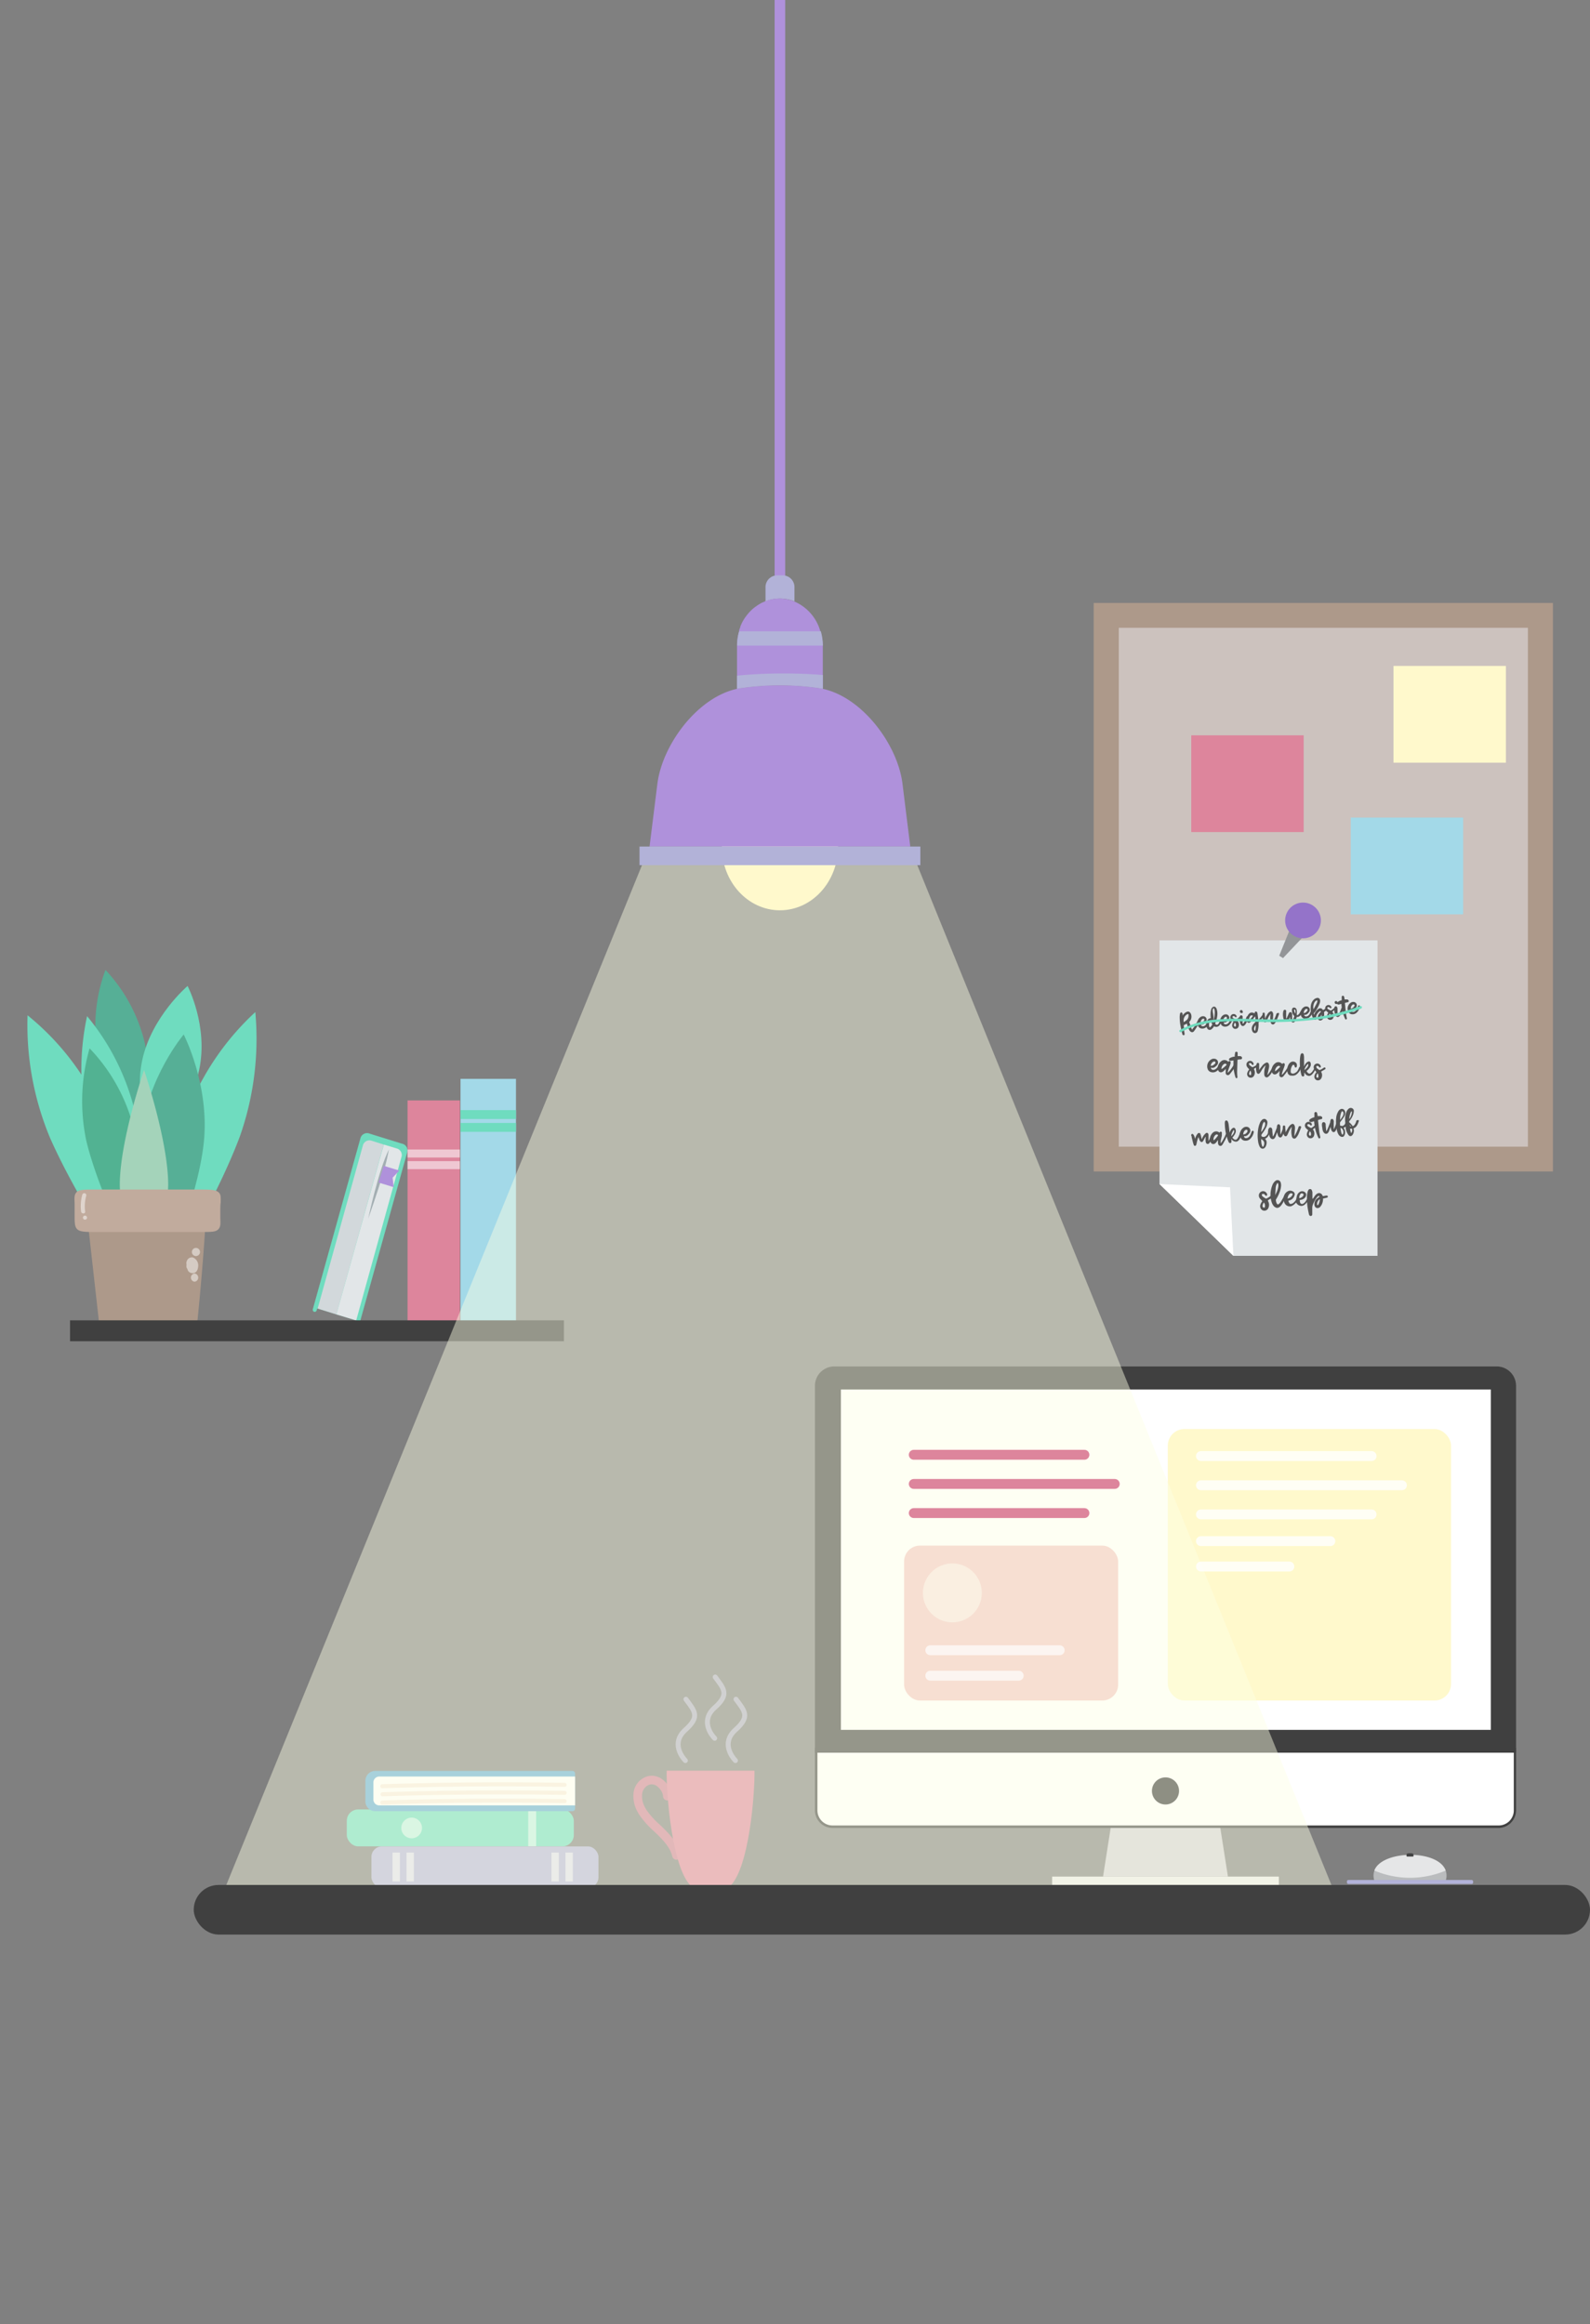   




<svg
  xmlns="http://www.w3.org/2000/svg" class="Illustration Hero__svg" preserveAspectRatio="xMinYMin meet" viewBox="0 0 321.4 469.64">
  <rect x="0" y="0" width="321.4" height="469.64" fill="#808080" stroke="none"/>
  <g style="isolation:isolate">
    <g class="_1" data-name="1">
      <g class="plant">
        <path class="leaf" d="M19.74 212.92a32.48 32.48 0 008 15A32.55 32.55 0 0029.32 211a32.55 32.55 0 00-8-15 32.58 32.58 0 00-1.58 16.92z" fill="#56af96"/>
        <path class="leaf-2" data-name="leaf" d="M40.26 216.19c-1.88 8.81-9.17 15-9.17 15s-4.23-8.13-2.34-16.95 9.17-15 9.17-15 4.23 8.13 2.34 16.95z" fill="#6fdcbf"/>
        <path class="leaf-3" data-name="leaf" d="M10.14 230c5.38 12.16 14.92 26.25 14.92 26.25s.81-19.62-4.57-31.78a52.9 52.9 0 00-14.92-19.3A59.21 59.21 0 0010.14 230z" fill="#6fdcbf"/>
        <path class="leaf-4" data-name="leaf" d="M48.51 229.58c-4.66 12.51-13.76 27.27-13.76 27.27s-1.55-19.54 3.1-32.06a53.74 53.74 0 0113.76-20.27 59.54 59.54 0 01-3.1 25.06z" fill="#6fdcbf"/>
        <path class="leaf-5" data-name="leaf" d="M17.6 227c2.66 11.2 9.58 25.92 9.58 25.92s2.62-17.45 0-28.65a47.6 47.6 0 00-9.58-18.93 51.18 51.18 0 000 21.66z" fill="#6fdcbf"/>
        <path class="leaf-6" data-name="leaf" d="M17.44 230.5c2.26 9.54 8.87 22.92 8.87 22.92s2.93-16.1.67-25.65a35.83 35.83 0 00-8.87-15.92 38.68 38.68 0 00-.67 18.65z" fill="#52b292"/>
        <path class="leaf-7" data-name="leaf" d="M28.58 229.31c-1.24 11.64 4.06 29.88 4.06 29.88s7.31-16.62 8.55-28.26-4.06-21.88-4.06-21.88-7.3 8.62-8.55 20.26z" fill="#56af96"/>
        <path class="leaf-8" data-name="leaf" d="M24.21 239.5a32.51 32.51 0 004.89 16.28A32.56 32.56 0 0034 239.5c0-9-4.88-23.28-4.88-23.28s-4.91 14.29-4.91 23.28z" fill="#a4d3ba"/>
        <path d="M40.33 245.27c-.09-.82-23.24-4.2-23.15-3.37L20 267.07a.66.66 0 00.22.43.59.59 0 00.5.25H39c.45 0 .65-.09.77-.41a4.24 4.24 0 00.18-.81q1.07-10.62 1.72-21.26c0-.83-1.29-.83-1.34 0z" fill="#ad998a"/>
        <path d="M44.25 241c-.5-.54-1.54-.63-3.54-.63H18.92c-2 0-3 .05-3.47.57s-.41 1.12-.37 2.23v2.29c0 1.55 0 2.4.5 2.92s1.56.58 3.3.58h21.83c2 0 2.93 0 3.43-.55s.43-1.13.39-2.35v-1.4c0-.54 0-1.13.07-1.58.04-1.02.08-1.67-.35-2.08z" fill="#c1ab9d"/>
        <path d="M16.64 241.42a8.49 8.49 0 00-.25 3.4c.07.52.89.52.82 0a7.94 7.94 0 01.22-3.18.41.41 0 00-.79-.22zM17.18 246.47a.41.41 0 000-.82.41.41 0 000 .82zM38 255.07c-.18.74-.37 1.85.57 2.15s1.42-.48 1.48-1.22a1.74 1.74 0 00-1.05-1.89 1.07 1.07 0 00-1.12.47 1.5 1.5 0 00-.18.41c-.06.25 0 .47 0 .71a.85.85 0 00.58 1 .82.82 0 001-.57 4.4 4.4 0 00.05-.51 1.36 1.36 0 010-.2c0-.25-.11-.16-.32.26h-.43c-.17-.06-.28-.24-.16.08s-.32 0 .27-.11h.43c.25.05.34.83.41.25a2.57 2.57 0 01.07-.4c.25-1-1.34-1.47-1.58-.44zM39.61 253.82a.82.82 0 000-1.64.82.82 0 000 1.64zM39.33 259a.83.83 0 000-1.65.83.83 0 000 1.65z" fill="#fff" opacity=".49"/>
      </g>
      <g class="notes">
        <rect x="221.08" y="121.84" width="92.83" height="114.89" fill="#ad998a"/>
        <rect x="226.15" y="126.86" width="82.7" height="104.86" fill="#ccc2be"/>
        <rect x="281.68" y="134.57" width="22.72" height="19.55" fill="#fff9cc"/>
        <rect x="273.04" y="165.22" width="22.72" height="19.55" fill="#a3d9e8"/>
        <polygon points="278.45 190.03 234.38 190.03 234.38 239.27 249.32 253.78 278.45 253.78 278.45 190.03" fill="#e2e6e8"/>
        <polygon points="248.64 239.93 249.32 253.78 234.38 239.27 248.64 239.93" fill="#fff"/>
        <polygon points="260.98 187.19 258.58 193.13 259.35 193.61 264.33 188.34 260.98 187.19" fill="#939598"/>
        <path d="M267 186a3.61 3.61 0 11-3.61-3.61A3.61 3.61 0 01267 186z" fill="#9473c9"/>
        <rect x="240.8" y="148.59" width="22.72" height="19.55" fill="#dd859c"/>
        <path d="M239.29 207.16v.05l.06.85c0 .28.07.57.1.85a.64.64 0 010 .07.21.21 0 01-.09.19.2.2 0 01-.22 0 .4.4 0 01-.17-.28c0-.13-.07-.28-.1-.41-.07-.36-.16-.71-.22-1.06a9.49 9.49 0 01-.19-2 4.52 4.52 0 01.06-.53.35.35 0 01.1-.21.19.19 0 01.33 0 1 1 0 01.11.2.76.76 0 010 .16 1.1 1.1 0 000 .16c.05 0 .06-.05.07-.08a1.79 1.79 0 01.57-.56l.27-.12a.55.55 0 01.58.17 1 1 0 01.27.59 1.47 1.47 0 01-.41 1.29.11.11 0 000 .11c.14.38.28.77.41 1.15 0 .1.09.19.14.29s.08-.06.09-.1.23-.28.33-.42a7.51 7.51 0 00.64-1.1.7.7 0 01.06-.09.16.16 0 01.19-.07.17.17 0 01.1.19.84.84 0 010 .12 3 3 0 01-.35.8c-.17.3-.36.58-.56.87a1.37 1.37 0 01-.19.23.44.44 0 01-.6 0 .89.89 0 01-.27-.31c-.1-.21-.2-.42-.28-.64a5.22 5.22 0 01-.18-.56v-.12zm0-.64a2.43 2.43 0 00.71-.52 1.25 1.25 0 00.24-.95c0-.13 0-.15-.18-.11a.87.87 0 00-.31.18 1.44 1.44 0 00-.5 1.2 2.4 2.4 0 010 .28z" fill="#545454"/>
        <path d="M243.14 207.39a.7.7 0 00.46-.18 1.34 1.34 0 00.34-.44l.15-.38a2.18 2.18 0 01.09-.23.2.2 0 01.22-.11.21.21 0 01.13.22v.06a2.32 2.32 0 01-.63 1.17 1.19 1.19 0 01-.95.35.88.88 0 01-.77-.52 1.44 1.44 0 01.42-1.76.9.9 0 01.64-.21.69.69 0 01.56 1.06 1.77 1.77 0 01-.38.44.62.62 0 01-.33.17.47.47 0 01-.33 0 .36.36 0 00.38.36zm-.25-.73a.71.71 0 00.18-.08 1.35 1.35 0 00.32-.35.73.73 0 00.05-.09.21.21 0 00-.24-.28.77.77 0 00-.19.08 1 1 0 00-.33.8z" fill="#545454"/>
        <path d="M247 206a2.29 2.29 0 01-.07.28 2.25 2.25 0 01-.42.9.82.82 0 01-.45.3.85.85 0 01-.59-.06h-.09l-.07.11a1.66 1.66 0 01-.42.46.56.56 0 01-.85-.16 1.41 1.41 0 01-.2-.55 1.87 1.87 0 01.08-.81.81.81 0 01.1-.21.86.86 0 01.71-.51v-.12a5.44 5.44 0 010-1.21 3.72 3.72 0 01.11-.48.72.72 0 01.22-.35.45.45 0 01.7 0 1.09 1.09 0 01.19.35 3.27 3.27 0 01.1 1.39 5.24 5.24 0 01-.39 1.42c0 .13 0 .2.09.25a.36.36 0 00.52-.09 1.8 1.8 0 00.23-.4.44.44 0 00.05-.15 2.64 2.64 0 00.13-.4.16.16 0 01.2-.12.15.15 0 01.12.16zm-2 .93a3.42 3.42 0 01-.13-.34c0-.11 0-.23-.07-.34a.07.07 0 00-.12 0l-.08.06a.79.79 0 00-.16.3 1.47 1.47 0 000 .83.3.3 0 00.1.19l.09-.06a1.37 1.37 0 00.38-.48s.05-.09.04-.15zm.27-1.11v.11a.14.14 0 00.09.12v-.08a5.53 5.53 0 00.17-1.08 2.55 2.55 0 00-.06-.91.53.53 0 00-.05-.15c-.06-.11-.13-.11-.2 0a.6.6 0 00-.08.2 2.25 2.25 0 000 .44c.1.45.14.91.18 1.36z" fill="#545454"/>
        <path d="M247.75 207a.72.72 0 00.46-.18 1.27 1.27 0 00.33-.43l.15-.39.09-.23a.19.19 0 01.23-.1.21.21 0 01.13.21.2.2 0 000 .07 2.38 2.38 0 01-.64 1.16 1.17 1.17 0 01-.94.35.89.89 0 01-.78-.52 1.45 1.45 0 01.42-1.76 1 1 0 01.65-.2.68.68 0 01.55 1 1.61 1.61 0 01-.38.44.67.67 0 01-.33.18.5.5 0 01-.32 0 .35.35 0 00.38.4zm-.26-.72a1 1 0 00.18-.09 1.38 1.38 0 00.33-.35.39.39 0 000-.09.21.21 0 00-.24-.28.58.58 0 00-.18.08 1 1 0 00-.33.8z" fill="#545454"/>
        <path d="M250.2 206.36a1.16 1.16 0 01.17 1.09.65.65 0 01-.51.45.6.6 0 01-.66-.27.7.7 0 01-.11-.61 1.83 1.83 0 01.18-.46l.06-.1-.08-.07c-.12-.1-.24-.2-.35-.31a.87.87 0 01-.2-.45.69.69 0 01.38-.65.63.63 0 01.71.1.78.78 0 01.16.2.28.28 0 010 .18.14.14 0 01-.23.09l-.09-.09a.36.36 0 00-.26-.13.3.3 0 00-.22.1.12.12 0 000 .15.66.66 0 00.14.18l.5.26a.15.15 0 00.09 0 2.77 2.77 0 00.58-.44 1.27 1.27 0 01.12-.1.18.18 0 01.22 0 .18.18 0 010 .25.27.27 0 01-.08.07l-.56.43zm-.77.78a.31.31 0 00.08.23.18.18 0 00.19.08.17.17 0 00.12-.14 1.48 1.48 0 000-.3.56.56 0 00-.21-.36 1.37 1.37 0 00-.18.49z" fill="#545454"/>
        <path d="M252.47 205.51s-.16.45-.37.87a.64.64 0 01-.08.14 3.5 3.5 0 01-.24.42 1.2 1.2 0 01-.26.29.42.42 0 01-.56 0 .82.82 0 01-.24-.38 3.1 3.1 0 01-.16-1.25.58.58 0 01.05-.21.31.31 0 01.29-.22.31.31 0 01.28.23 1 1 0 010 .24v1.06a.36.36 0 000 .11s.05.12.15 0a2.91 2.91 0 00.3-.5 6.76 6.76 0 00.35-.83.18.18 0 01.21-.1.16.16 0 01.28.13zm-1.85-1.07a.3.3 0 01.21-.33.27.27 0 01.33.19l.05.11a.21.21 0 01-.19.31.35.35 0 01-.4-.28z" fill="#545454"/>
        <path d="M255.55 205.26s-.72.9-1.16 1.38a4.94 4.94 0 01-.07 1.33 2.73 2.73 0 01-.1.41.61.61 0 01-.36.36.54.54 0 01-.64-.23 1.24 1.24 0 01-.14-1 1.8 1.8 0 01.4-.68l.27-.28s.06-.07.05-.1c0-.34-.05-.66-.07-1h-.1l-.07.09c-.17.24-.33.48-.51.72a2.61 2.61 0 01-.23.24.69.69 0 01-.2.13.39.39 0 01-.53-.15 1 1 0 01-.09-.48 1.77 1.77 0 01.45-1.11.77.77 0 01.8-.25l.38.12v-.13a.27.27 0 01.21-.22.29.29 0 01.27.15 2.76 2.76 0 01.08.27l.15 1.12v.14l.08-.06a8.44 8.44 0 00.76-.92.27.27 0 01.1-.11h.06a.15.15 0 01.16 0 .14.14 0 01.05.26zm-2.27 0l-.2-.06a.3.3 0 00-.34.1 1.14 1.14 0 00-.25.79.11.11 0 000 .06 3.07 3.07 0 00.79-.9zm.55 1.89a1.44 1.44 0 00-.28.44.74.74 0 000 .6s.05.11.11.1.07-.06.08-.11a3.56 3.56 0 00.09-1.04z" fill="#545454"/>
        <path d="M258.54 204.94s-.15.45-.35.91a2.56 2.56 0 01-.56 1 .4.4 0 01-.7-.09.79.79 0 01-.1-.33 4 4 0 010-1.42.59.59 0 010-.11l-.09.1a4.74 4.74 0 00-.45.79c-.07.15-.13.32-.21.47a.8.8 0 01-.13.21.28.28 0 01-.45 0 .45.45 0 01-.12-.21 2.71 2.71 0 01-.16-1.32.32.32 0 010-.14.24.24 0 01.22-.18.23.23 0 01.21.18 1.42 1.42 0 010 .2l.06.68v.2a1.73 1.73 0 00.12-.23.59.59 0 000-.08c.12-.2.23-.41.36-.62a1.42 1.42 0 01.36-.41l.21-.14a.33.33 0 01.46.12.81.81 0 01.12.29 1.69 1.69 0 010 .59c0 .34-.06.68-.09 1a.85.85 0 000 .16 7 7 0 00.77-1.7.16.16 0 01.21-.1.18.18 0 01.31.18zM263.29 204.5c0 .08-.36.82-.87 1h-.1a.61.61 0 01-.19 0l-.09.26a3.55 3.55 0 01-.21.5.93.93 0 01-.18.26.37.37 0 01-.51 0 .61.61 0 01-.19-.2 1 1 0 01-.16-.4v-.34a1 1 0 000-.12l-.06.12c-.06.14-.12.28-.19.41a2.2 2.2 0 01-.21.32.4.4 0 01-.63 0 1.45 1.45 0 01-.17-.26 1.43 1.43 0 01-.14-.5 2.77 2.77 0 010-1.11 1.55 1.55 0 01.07-.23.26.26 0 01.28-.15.25.25 0 01.24.18.85.85 0 010 .23v.88a2.81 2.81 0 010 .29v.24s0-.05.07-.09.13-.23.18-.34l.28-.64a.86.86 0 01.1-.16.29.29 0 01.47 0 .53.53 0 01.11.21v1.12a.29.29 0 00.08.17 2.38 2.38 0 00.37-.83 1.38 1.38 0 01-.46-.88 1.1 1.1 0 010-.54.41.41 0 01.54-.27.59.59 0 01.33.27 1.34 1.34 0 01.07.27 2.36 2.36 0 010 .65v.31a.22.22 0 00.14 0c.29-.08.56-.59.64-.78a.18.18 0 01.22-.09.2.2 0 01.17.24zm-1.41.33v-.49a.46.46 0 00-.06-.23.23.23 0 00-.11-.11c-.06 0-.12 0-.12.06a.15.15 0 000 .07 1.25 1.25 0 00.29.7z" fill="#545454"/>
        <path d="M264 205.4a.69.69 0 00.46-.17 1.28 1.28 0 00.33-.44c.06-.13.1-.25.16-.39a2.18 2.18 0 01.09-.23.18.18 0 01.22-.1.19.19 0 01.13.21.2.2 0 000 .07 2.29 2.29 0 01-.63 1.16 1.19 1.19 0 01-.95.35.91.91 0 01-.78-.51 1.45 1.45 0 01.43-1.76.9.9 0 01.64-.21.69.69 0 01.56 1.06 2.27 2.27 0 01-.38.44.87.87 0 01-.33.17.47.47 0 01-.33 0 .36.36 0 00.38.35zm-.26-.72l.19-.08a1.78 1.78 0 00.32-.35.41.41 0 01.05-.09.22.22 0 00-.24-.29.48.48 0 00-.19.09 1 1 0 00-.33.79z" fill="#545454"/>
        <path d="M268.14 204.15a.83.83 0 01-.15.11.15.15 0 01-.06.05l-.2.14-.09.07v.08a2.13 2.13 0 01-.06.94 1.23 1.23 0 01-.15.35.69.69 0 01-.3.26.49.49 0 01-.74-.37.83.83 0 010-.44 1.73 1.73 0 01.54-.79l.08-.07c-.09-.2-.15-.21-.3-.08a2 2 0 00-.63.87.91.91 0 000 .49.26.26 0 01-.11.27.27.27 0 01-.32 0 .81.81 0 01-.18-.19 1.22 1.22 0 01-.18-.36 8.57 8.57 0 01-.29-1 3.87 3.87 0 010-1.44 2.05 2.05 0 01.45-.91 1.29 1.29 0 01.69-.45.53.53 0 01.71.53 1.43 1.43 0 01-.13.65 7.45 7.45 0 01-.76 1.42c-.1.14-.22.27-.33.4s-.09.1-.06.18 0 .14.08.22v-.09a2.53 2.53 0 01.7-1 1 1 0 01.24-.17.56.56 0 01.73.15l.1.12h.07l.16-.1.17-.1a.19.19 0 01.25 0 .18.18 0 01.07.26zm-2.62-.12a.2.2 0 010-.08l.61-1.13c.06-.13.1-.26.15-.4a.88.88 0 000-.17c0-.09-.05-.13-.14-.09a.92.92 0 00-.21.13 1.43 1.43 0 00-.36.59 3.44 3.44 0 00-.12.64zm1.64 1a1.66 1.66 0 00-.23.41.64.64 0 00-.06.18.2.2 0 000 .18.34.34 0 00.23-.25 2.12 2.12 0 00.06-.55z" fill="#545454"/>
        <path d="M269.37 204.54a1.18 1.18 0 01.16 1.09.67.67 0 01-.5.45.63.63 0 01-.67-.27.77.77 0 01-.11-.61 1.71 1.71 0 01.19-.46l.05-.1-.08-.07-.34-.31a.8.8 0 01-.2-.46.66.66 0 01.37-.64.64.64 0 01.71.09.83.83 0 01.17.21.25.25 0 010 .17.15.15 0 01-.23.1.76.76 0 01-.09-.09.38.38 0 00-.26-.13.25.25 0 00-.22.09.14.14 0 000 .16.59.59 0 00.13.17c.17.1.33.18.5.26a.07.07 0 00.09 0 2.09 2.09 0 00.58-.43l.12-.1a.18.18 0 01.22.28.73.73 0 01-.09.08c-.18.14-.36.29-.56.42zm-.77.77a.28.28 0 00.08.24.16.16 0 00.18.07.16.16 0 00.12-.14 1 1 0 000-.3.53.53 0 00-.21-.35 1.3 1.3 0 00-.17.48z" fill="#545454"/>
        <path d="M271.64 203.69s-.16.44-.37.86l-.08.15a4.49 4.49 0 01-.24.42.9.9 0 01-.27.28.4.4 0 01-.55 0 .87.87 0 01-.25-.38 3 3 0 01-.15-1.24.86.86 0 010-.21.33.33 0 01.29-.23.31.31 0 01.28.24.86.86 0 01.06.23v1.06a.23.23 0 000 .12s.05.12.15.05a3.32 3.32 0 00.31-.49 7.74 7.74 0 00.34-.83.17.17 0 01.22-.1.16.16 0 01.26.07zm-1.85-1.07a.28.28 0 01.21-.33.28.28 0 01.33.18.36.36 0 000 .11.2.2 0 01-.19.31.33.33 0 01-.35-.27z" fill="#545454"/>
        <path d="M271.12 202.86a2.58 2.58 0 01-.42.12.43.43 0 01-.25 0 .25.25 0 01-.11-.43.57.57 0 01.15-.12 2 2 0 01.58-.27h.14v-.3-.32a.77.77 0 010-.15.26.26 0 01.22-.17.24.24 0 01.24.14.84.84 0 01.06.14c0 .12.05.25.06.37a.29.29 0 010 .1h.15a1.41 1.41 0 01.28 0 .39.39 0 01.34.13.26.26 0 01.05.29.2.2 0 01-.21.14 3.32 3.32 0 00-.54.15v.1c.07.58.12 1.16.18 1.74a10.21 10.21 0 00.21 1.21.16.16 0 010 .1.17.17 0 01-.09.16.18.18 0 01-.19 0l-.09-.14a8.8 8.8 0 01-.58-1.73c-.07-.34-.1-.68-.14-1v-.14a.34.34 0 01-.04-.12z" fill="#545454"/>
        <path d="M273.5 204.5a.7.7 0 00.46-.18 1.34 1.34 0 00.34-.44l.15-.38a2.18 2.18 0 01.09-.23.2.2 0 01.22-.11.21.21 0 01.13.22v.06a2.32 2.32 0 01-.63 1.17 1.18 1.18 0 01-.94.35.88.88 0 01-.78-.52 1.44 1.44 0 01.42-1.76.9.9 0 01.64-.21.69.69 0 01.56 1.06 1.61 1.61 0 01-.38.44.72.72 0 01-.33.18.53.53 0 01-.33 0 .36.36 0 00.38.35zm-.25-.73a.71.71 0 00.18-.08 1.35 1.35 0 00.32-.35.73.73 0 00.05-.09.21.21 0 00-.24-.28.77.77 0 00-.19.08 1 1 0 00-.33.8zM245.15 216.19a.85.85 0 00.54-.13 1.36 1.36 0 00.43-.43l.23-.41a1.49 1.49 0 01.14-.24.2.2 0 01.26-.08.23.23 0 01.11.26.25.25 0 000 .07 2.66 2.66 0 01-.88 1.19 1.31 1.31 0 01-1.1.25 1 1 0 01-.78-.69 1.61 1.61 0 01.73-1.89 1 1 0 01.74-.13.76.76 0 01.46 1.25 2.06 2.06 0 01-.49.44.83.83 0 01-.39.14.57.57 0 01-.36-.07.41.41 0 00.36.47zm-.17-.84a.86.86 0 00.21-.07 1.61 1.61 0 00.41-.34.7.7 0 00.06-.09.23.23 0 00-.22-.35.63.63 0 00-.22.07 1 1 0 00-.48.83z" fill="#545454"/>
        <path d="M249.85 215.17a.12.12 0 010 .1s-.26.44-.56.89c-.1.14-.19.25-.27.35s-.2.27-.31.4a1.43 1.43 0 01-.2.23.44.44 0 01-.74-.22 1 1 0 010-.3v-.46a.57.57 0 000-.15s-.07.05-.09.08-.21.23-.32.33a1.15 1.15 0 01-.28.19.56.56 0 01-.79-.23 1 1 0 01-.14-.63 1.87 1.87 0 01.72-1.31 1 1 0 011.13-.1 2.33 2.33 0 01.32.25.23.23 0 010-.07.21.21 0 01.24-.1.25.25 0 01.19.18.34.34 0 010 .2c0 .14-.07.29-.11.43q-.19.51-.36 1a2.22 2.22 0 00-.1.39v.13c0 .06.1-.05.13-.09s.19-.2.28-.31a10.06 10.06 0 00.87-1.28.2.2 0 01.26-.07s.15.13.13.17zm-1.9 0c-.1-.21-.17-.25-.37-.21a.44.44 0 00-.22.1 1.21 1.21 0 00-.44.72.52.52 0 000 .27 5.75 5.75 0 001.08-.92z" fill="#545454"/>
        <path d="M249.38 214.28a3.7 3.7 0 01-.48.07.69.69 0 01-.28 0 .28.28 0 01-.06-.5l.19-.11a2.68 2.68 0 01.68-.21h.16a3.06 3.06 0 010-.32 3.29 3.29 0 01.07-.36.37.37 0 010-.15.28.28 0 01.28-.16.26.26 0 01.24.19.75.75 0 010 .16v.42a.41.41 0 010 .11h.49a.42.42 0 01.35.2.3.3 0 010 .33.27.27 0 01-.26.13 2.64 2.64 0 00-.62.08v.11l-.06 1.95a9.1 9.1 0 00.05 1.38.37.37 0 010 .11c0 .07-.05.14-.13.16a.18.18 0 01-.2-.06.53.53 0 01-.08-.17 9.19 9.19 0 01-.39-2V214.33a.7.7 0 01.05-.05zM253.5 216.12a1.31 1.31 0 010 1.23.74.74 0 01-.63.43.7.7 0 01-.7-.4.8.8 0 010-.69 1.42 1.42 0 01.27-.48.38.38 0 01.08-.11l-.09-.09c-.1-.13-.23-.26-.33-.39a1 1 0 01-.15-.54.76.76 0 01.51-.66.72.72 0 01.77.21 1 1 0 01.15.26.27.27 0 010 .2.16.16 0 01-.27.07L253 215a.38.38 0 00-.27-.18.28.28 0 00-.25.07.16.16 0 000 .17.69.69 0 00.13.21 6 6 0 00.51.37.12.12 0 00.1 0 2.58 2.58 0 00.71-.39l.15-.1a.2.2 0 01.2.35.41.41 0 01-.11.07c-.23.13-.45.27-.68.39a.41.41 0 00.01.16zm-1 .75a.36.36 0 00.05.27.19.19 0 00.2.11.17.17 0 00.15-.14 1.75 1.75 0 000-.33.67.67 0 00-.19-.43 1.56 1.56 0 00-.18.52z" fill="#545454"/>
        <path d="M257.67 215.58s-.24.48-.53 1a3 3 0 01-.76 1 .46.46 0 01-.77-.21 1 1 0 01-.06-.39 4.39 4.39 0 01.24-1.56v-.13a.55.55 0 01-.11.11 5 5 0 00-.62.81c-.09.15-.19.33-.3.48a.6.6 0 01-.18.21.3.3 0 01-.49-.07.62.62 0 01-.11-.25 3.13 3.13 0 010-1.49.39.39 0 01.06-.15.25.25 0 01.27-.16.26.26 0 01.21.23 1.55 1.55 0 010 .22v.99a1.72 1.72 0 00.16-.23l.06-.09.49-.63a1.79 1.79 0 01.47-.4 1.19 1.19 0 01.25-.13.37.37 0 01.49.2 1.4 1.4 0 01.1.35 2.09 2.09 0 01-.07.66c-.08.36-.16.73-.25 1.1v.18a8.17 8.17 0 001.1-1.77.19.19 0 11.33.17z" fill="#545454"/>
        <path d="M260.69 215.6a.12.12 0 010 .1s-.26.44-.57.88c-.09.14-.18.25-.26.36s-.21.26-.31.4a2.19 2.19 0 01-.21.23.44.44 0 01-.73-.23.7.7 0 010-.29c0-.15 0-.31.05-.47a1 1 0 000-.15.75.75 0 00-.09.09c-.1.11-.21.23-.32.33a1.38 1.38 0 01-.28.19.56.56 0 01-.79-.23 1 1 0 01-.14-.63 1.87 1.87 0 01.72-1.31 1 1 0 011.13-.1 3.33 3.33 0 01.32.24.5.5 0 01.05-.07.25.25 0 01.24-.1.26.26 0 01.19.19.34.34 0 010 .2 4 4 0 01-.12.43l-.36 1a2.59 2.59 0 00-.09.4 1.23 1.23 0 000 .13l.13-.09c.09-.11.19-.21.28-.31a9.56 9.56 0 00.87-1.29.2.2 0 01.26-.06l.05.05s0 .07-.02.11zm-1.9 0c-.1-.2-.17-.24-.37-.2a.35.35 0 00-.22.1 1.22 1.22 0 00-.44.71.46.46 0 000 .28 5.8 5.8 0 001.03-.94z" fill="#545454"/>
        <path d="M263 215.75a2.74 2.74 0 01-1.06 1.46 1.44 1.44 0 01-.91.14h-.16a.78.78 0 01-.59-.56 1.84 1.84 0 01-.05-.9.29.29 0 010-.09 2.13 2.13 0 01.3-.77 1.26 1.26 0 01.34-.35.85.85 0 011.09.08.63.63 0 01.19.37 1.48 1.48 0 010 .3.36.36 0 01-.11.24.19.19 0 01-.31-.07 2.33 2.33 0 01-.07-.25.22.22 0 00-.34-.13.41.41 0 00-.12.14 2.16 2.16 0 00-.3 1.24.35.35 0 00.3.34.71.71 0 00.53-.09 2.25 2.25 0 00.47-.34 3.38 3.38 0 00.41-.82.19.19 0 01.23-.13.19.19 0 01.16.19z" fill="#545454"/>
        <path d="M266 215.89c-.12.27-.72 1.55-1.41 1.53a1.06 1.06 0 01-.89-.68.17.17 0 00-.06.14v.43a.26.26 0 01-.36.2.33.33 0 01-.17-.16 1.46 1.46 0 01-.07-.19 10 10 0 01-.24-3.49 4.21 4.21 0 01.09-.49.76.76 0 01.11-.22.27.27 0 01.45 0 .31.31 0 01.09.19 3.62 3.62 0 01.06.46v1.89a1.34 1.34 0 00.06-.12 2 2 0 01.36-.55 1.13 1.13 0 01.37-.28.34.34 0 01.52.21 1 1 0 010 .69 2.19 2.19 0 01-.42.62l-.15.16-.23.18c.06.15.25.53.61.55.2 0 .65-.39 1.06-1.31a.18.18 0 01.24-.09.18.18 0 01-.02.33zm-2.3.3a2 2 0 00.64-.65.58.58 0 00.11-.35.38.38 0 00-.06-.21 2.82 2.82 0 00-.73 1.21z" fill="#545454"/>
        <path d="M267.09 216.66a1.31 1.31 0 010 1.23.76.76 0 01-.63.43.72.72 0 01-.7-.4.82.82 0 010-.7 1.52 1.52 0 01.27-.48.35.35 0 01.08-.1l-.09-.09c-.11-.13-.23-.26-.33-.4a.91.91 0 01-.15-.53.75.75 0 01.5-.66.72.72 0 01.78.21 1.1 1.1 0 01.15.25.28.28 0 010 .2.16.16 0 01-.27.07l-.09-.11a.35.35 0 00-.27-.18.28.28 0 00-.25.07.16.16 0 00-.05.17.84.84 0 00.13.21c.17.13.33.25.51.37h.1a2.58 2.58 0 00.71-.39.78.78 0 01.15-.1.2.2 0 01.2.35l-.11.07-.68.39zm-1 .74a.34.34 0 00.05.28.22.22 0 00.2.11.2.2 0 00.15-.14 1.31 1.31 0 000-.34.61.61 0 00-.18-.42 1.61 1.61 0 00-.19.51zM256.31 242.7a1.49 1.49 0 01.07 1.42.86.86 0 01-.7.53.83.83 0 01-.83-.43.92.92 0 01-.06-.81 2 2 0 01.29-.57l.08-.12-.09-.1-.41-.45a1 1 0 01-.2-.61.88.88 0 01.56-.79.82.82 0 01.91.21 1.12 1.12 0 01.19.29.36.36 0 010 .23.18.18 0 01-.31.09.64.64 0 01-.1-.13.45.45 0 00-.32-.19.36.36 0 00-.3.09.17.17 0 000 .2.7.7 0 00.15.24c.21.15.4.27.61.4a.17.17 0 00.12 0 3 3 0 00.81-.49.74.74 0 01.17-.12.24.24 0 01.24.4l-.12.08-.78.49zm-1.1.91a.42.42 0 00.08.31.22.22 0 00.23.12.21.21 0 00.17-.17 1.67 1.67 0 000-.39.75.75 0 00-.23-.48 1.87 1.87 0 00-.25.61z" fill="#545454"/>
        <path d="M259.93 241.86a8.66 8.66 0 01-.43.88l-.16.29a5.39 5.39 0 01-.43.63 1.34 1.34 0 01-.36.31.68.68 0 01-.75 0 1.14 1.14 0 01-.44-.4 2.16 2.16 0 01-.3-.61 4.8 4.8 0 01-.17-2.35 5 5 0 01.32-1.15 1.87 1.87 0 01.4-.64 1.43 1.43 0 01.26-.23.66.66 0 011 .35 1.94 1.94 0 01.09.64 4.39 4.39 0 01-.2 1.07 8 8 0 01-.85 1.76.28.28 0 000 .15 1.43 1.43 0 00.18.64c.17.26.24.23.44.07a2.07 2.07 0 00.43-.5l.58-1a.63.63 0 000-.09.21.21 0 01.28-.12.21.21 0 01.11.3zm-2.15-.42a.17.17 0 000 .07c.06-.15.11-.26.17-.38a4.35 4.35 0 00.41-1.18 2.49 2.49 0 00.05-.46 1.23 1.23 0 00-.07-.32c0-.12-.12-.14-.2 0a.77.77 0 00-.1.18 2 2 0 00-.18.67c-.02.46-.06.98-.08 1.42z" fill="#545454"/>
        <path d="M264.67 241.88c0 .13-.58 1.76-1.57 1.81a1.19 1.19 0 01-1.1-.69c-.72.78-1.14.78-1.14.78a1.19 1.19 0 01-1.22-.7 2 2 0 01-.08-1.44 1.51 1.51 0 01.74-.9 1 1 0 011 0 .64.64 0 01.35.88 1.46 1.46 0 01-1.22 1 1.18 1.18 0 00.25.57.25.25 0 00.28.09.94.94 0 00.53-.25 2.13 2.13 0 00.5-.62 1.33 1.33 0 00.05-.19 5.42 5.42 0 01.14-.65.88.88 0 01.1-.22.65.65 0 01.19-.26 1.21 1.21 0 01.24-.21.88.88 0 011.19.17.64.64 0 01.1.6.81.81 0 01-.21.37 1.4 1.4 0 01-.94.45h-.11s-.08.86.49.83c.73-.16 1.14-1.43 1.17-1.54a.21.21 0 01.28-.12c-.02.01.01.09-.01.24zm-4.42.32a1.36 1.36 0 001-.72c.12-.19-.06-.37-.28-.34a.51.51 0 00-.31.13 1.33 1.33 0 00-.37.8c-.05.07-.04.02-.04.13zm2.38-.07a1.17 1.17 0 00.78-.46.84.84 0 00.09-.19.24.24 0 00-.07-.21.37.37 0 00-.54 0 1.22 1.22 0 00-.26.86z" fill="#545454"/>
        <path d="M265.46 242.15c.11-.18.24-.37.37-.55a1.35 1.35 0 01.43-.39.7.7 0 011 .25 1.78 1.78 0 01.12.24h.14l.47-.09a.8.8 0 01.27 0 .21.21 0 010 .4l-.25.06-.49.11h-.08a.47.47 0 000 .17 2.63 2.63 0 01-.28 1.1 3.13 3.13 0 01-.29.42.62.62 0 01-.34.22.59.59 0 01-.77-.37 1 1 0 01-.06-.52 1.39 1.39 0 01.52-1l.5-.37c-.07-.19-.14-.21-.29-.09a1 1 0 00-.23.22 5.9 5.9 0 00-.88 1.64 2.41 2.41 0 00-.06.71v1.07a.33.33 0 01-.22.33.32.32 0 01-.38-.16.91.91 0 01-.1-.29c-.07-.34-.15-.67-.2-1a11.69 11.69 0 01-.17-2.43 3.9 3.9 0 01.14-1 1 1 0 01.14-.33.38.38 0 01.71.05 1.68 1.68 0 01.11.4v1.31zm.78 1.14a.26.26 0 00.07.25c.12 0 .17-.12.22-.21a2.8 2.8 0 00.26-.94.14.14 0 000-.07 1.17 1.17 0 00-.55.97zM245.11 229.61a5.37 5.37 0 01-.46 1.07s-.05.09-.09.14a1 1 0 01-.14.21.37.37 0 01-.58 0 .78.78 0 01-.13-.34 3.75 3.75 0 010-.82 1.1 1.1 0 000-.18.85.85 0 00-.1.14c-.09.15-.18.32-.26.48a3.37 3.37 0 01-.19.32.31.31 0 01-.53 0 .75.75 0 01-.15-.23c-.07-.17-.12-.33-.18-.5a1.09 1.09 0 01-.05-.14c0 .07 0 .09-.06.13-.07.22-.14.45-.2.67s-.09.43-.14.63a1.29 1.29 0 01-.07.21.25.25 0 01-.24.15.22.22 0 01-.22-.15c-.05-.13-.1-.26-.14-.4-.11-.41-.2-.81-.3-1.21 0-.11 0-.2-.08-.3s0-.09 0-.13a.21.21 0 01.3-.2.49.49 0 01.16.16 1.46 1.46 0 01.23.51 2.13 2.13 0 00.11.33v-.11a2.76 2.76 0 01.4-.85 1.49 1.49 0 01.12-.14.32.32 0 01.54.09c0 .1.06.21.09.31s.09.45.14.66a.23.23 0 000 .09.35.35 0 00.06-.09c.08-.14.15-.3.23-.44a2.31 2.31 0 01.5-.62.45.45 0 01.14-.1.28.28 0 01.39.12.7.7 0 01.08.27v1.23a5.14 5.14 0 00.45-1 .18.18 0 01.22-.11.18.18 0 01.15.14z" fill="#545454"/>
        <path d="M248.11 229.21a.14.14 0 010 .11s-.2.47-.44 1l-.22.39c-.07.14-.16.28-.24.43a2.2 2.2 0 01-.17.25.44.44 0 01-.76-.11.89.89 0 01-.08-.29v-.47a.72.72 0 000-.15c0 .05-.06.07-.07.1l-.27.37a1.84 1.84 0 01-.25.23.58.58 0 01-.82-.12 1.06 1.06 0 01-.22-.61 1.87 1.87 0 01.53-1.39 1 1 0 011.1-.25 2.57 2.57 0 01.35.2.2.2 0 010-.08.22.22 0 01.22-.13.23.23 0 01.21.15.34.34 0 010 .2v.44c-.08.35-.15.7-.22 1a1.84 1.84 0 000 .41.28.28 0 000 .13l.11-.11.23-.34a11.24 11.24 0 00.69-1.39.18.18 0 01.24-.1h.06a.08.08 0 01.02.13zm-1.88.22c-.13-.18-.2-.21-.4-.15a.44.44 0 00-.2.13 1.29 1.29 0 00-.34.77.45.45 0 00.07.26 5.54 5.54 0 00.87-1.01z" fill="#545454"/>
        <path d="M251.1 229c-.09.28-.5 1.63-1.18 1.7a1.06 1.06 0 01-1-.54.16.16 0 000 .15v.43a.26.26 0 01-.33.25.33.33 0 01-.19-.14.76.76 0 01-.09-.18 9.67 9.67 0 01-.72-3.4 2.79 2.79 0 010-.5 1 1 0 01.07-.23.27.27 0 01.45 0 .52.52 0 01.12.17 3.9 3.9 0 01.12.46c.07.55.13 1.11.2 1.66V228.91a2.53 2.53 0 01.28-.6 1.15 1.15 0 01.33-.33.34.34 0 01.54.14 1 1 0 01.08.68 2 2 0 01-.34.67 1.88 1.88 0 01-.12.18l-.2.21c.08.14.32.49.68.46.2 0 .59-.48.86-1.44a.17.17 0 01.22-.12.18.18 0 01.22.24zm-2.23.61a2 2 0 00.55-.72.74.74 0 00.05-.37.36.36 0 00-.09-.19 2.82 2.82 0 00-.51 1.28z" fill="#545454"/>
        <path d="M251.89 230a.82.82 0 00.51-.2 1.45 1.45 0 00.36-.49c.06-.14.11-.28.17-.43s.06-.17.1-.26a.21.21 0 01.25-.11.22.22 0 01.15.23.45.45 0 010 .08 2.62 2.62 0 01-.69 1.3 1.3 1.3 0 01-1.05.39 1 1 0 01-.88-.57 1.61 1.61 0 01.46-2 1 1 0 01.72-.24.77.77 0 01.63 1.18 2.22 2.22 0 01-.42.49.89.89 0 01-.37.2.55.55 0 01-.36 0 .39.39 0 00.42.43zm-.3-.81a1 1 0 00.21-.09 1.46 1.46 0 00.35-.39.31.31 0 000-.1.22.22 0 00-.26-.31.56.56 0 00-.21.09 1.07 1.07 0 00-.36.89zM256.71 228.39a2.12 2.12 0 01-.53 1.41 1.55 1.55 0 01-.41.3h-.07l.07.09a1 1 0 01.26.77 1.66 1.66 0 01-.26.84.7.7 0 01-.3.27.58.58 0 01-.61-.08.94.94 0 01-.28-.38 3.44 3.44 0 01-.24-.77 8 8 0 010-2.76 4.71 4.71 0 01.32-1.11 1.72 1.72 0 01.33-.55.76.76 0 01.31-.25.55.55 0 01.59.05.73.73 0 01.3.64 2.31 2.31 0 01-.28 1 7.62 7.62 0 01-.85 1.32.45.45 0 00-.07.37.17.17 0 00.1.12.84.84 0 00.34.08.87.87 0 00.55-.26 1.21 1.21 0 00.33-.58.22.22 0 000-.08c0-.12 0-.24.05-.35a.31.31 0 010-.13.18.18 0 01.18-.19.18.18 0 01.17.23zm-1.16 2.55a.65.65 0 00-.06-.24 1.42 1.42 0 00-.56-.52 5.08 5.08 0 00.08 1 3.38 3.38 0 00.13.42c0 .05.05.12.13.13s.1-.07.14-.12a1.14 1.14 0 00.14-.67zm-.58-2.21s.05 0 0 0a5.29 5.29 0 00.64-1 1.65 1.65 0 00.14-.65.6.6 0 00-.06-.23c-.07-.17-.18-.18-.29 0a1.89 1.89 0 00-.21.48 9.08 9.08 0 00-.26 1.38.48.48 0 01.07.02z" fill="#545454"/>
        <path d="M259.69 228.14c0 .11-.08.32-.15.53 0 0 0 .13-.07.2a.38.38 0 010 .1 3.19 3.19 0 00-.14.35 2.77 2.77 0 01-.22.37.38.38 0 01-.63 0 .68.68 0 01-.18-.32 5.29 5.29 0 01-.15-.57.61.61 0 010-.13.84.84 0 000 .12c-.1.29-.19.57-.29.84a1.14 1.14 0 01-.18.32.48.48 0 01-.73.13.93.93 0 01-.31-.42 2.59 2.59 0 01-.11-.37c0-.24-.08-.48-.1-.73a2.31 2.31 0 010-.37.84.84 0 01.05-.17.34.34 0 01.56-.06.59.59 0 01.14.35c0 .34.05.67.08 1a.89.89 0 00.06.35 1.25 1.25 0 01.09-.12c.06-.14.14-.27.2-.42.17-.42.33-.83.49-1.25a1 1 0 000-.18 2.29 2.29 0 01.09-.31.28.28 0 01.49-.08 1 1 0 01.13.27 1.67 1.67 0 010 .39V229.12a1.15 1.15 0 000 .14l.07-.09a8.19 8.19 0 00.46-1.14.17.17 0 01.21-.13.18.18 0 01.14.24z" fill="#545454"/>
        <path d="M263 227.83s-.17.5-.39 1a3 3 0 01-.62 1.08.46.46 0 01-.79-.11 1.13 1.13 0 01-.1-.37 4.15 4.15 0 010-1.57.78.78 0 010-.13l-.1.12a4.72 4.72 0 00-.49.88c-.08.17-.15.35-.24.52a.84.84 0 01-.14.24.31.31 0 01-.5 0 .68.68 0 01-.14-.23 3 3 0 01-.18-1.47.41.41 0 010-.16.28.28 0 01.24-.2.27.27 0 01.24.2 1.43 1.43 0 010 .22l.08.76V228.83a2.12 2.12 0 00.13-.25l.05-.09c.14-.23.26-.47.4-.7a2 2 0 01.4-.46 1.67 1.67 0 01.24-.16.36.36 0 01.51.13 1.36 1.36 0 01.14.33 1.84 1.84 0 010 .66l-.09 1.12a1.08 1.08 0 000 .18 8.14 8.14 0 00.85-1.89.18.18 0 01.23-.12.2.2 0 01.27.25zM265.43 228.29a1.29 1.29 0 01.18 1.21.73.73 0 01-.56.51.69.69 0 01-.74-.3.78.78 0 01-.12-.68 1.75 1.75 0 01.2-.51l.06-.11-.09-.08-.36-.33a.86.86 0 01-.23-.5.75.75 0 01.41-.72.7.7 0 01.8.1.8.8 0 01.18.23.25.25 0 010 .19.15.15 0 01-.25.11l-.1-.1a.4.4 0 00-.29-.14.29.29 0 00-.25.1.17.17 0 000 .18.77.77 0 00.16.19 5.77 5.77 0 00.55.29.17.17 0 00.1 0 2.85 2.85 0 00.65-.49l.13-.12a.21.21 0 01.25.05.2.2 0 010 .27l-.09.09-.62.47zm-.86.87a.35.35 0 00.09.26.2.2 0 00.21.08.17.17 0 00.13-.15 1.29 1.29 0 000-.34.59.59 0 00-.24-.39 1.57 1.57 0 00-.19.54z" fill="#545454"/>
        <path d="M265.6 226.59l-.46.14a.88.88 0 01-.28 0 .29.29 0 01-.13-.49 1.92 1.92 0 01.17-.13 2.2 2.2 0 01.64-.3l.15-.05v-.33-.36a.78.78 0 010-.16.3.3 0 01.25-.2.28.28 0 01.27.16l.06.15c0 .13.05.28.07.41a.45.45 0 010 .11.74.74 0 00.17 0h.31a.42.42 0 01.38.15.29.29 0 01.06.32.25.25 0 01-.24.16 3.06 3.06 0 00-.59.17.4.4 0 000 .11l.21 1.93a8.79 8.79 0 00.24 1.36.18.18 0 010 .1.17.17 0 01-.11.18.17.17 0 01-.2 0 .49.49 0 01-.1-.15 8.8 8.8 0 01-.66-1.93c-.07-.37-.12-.75-.16-1.13v-.16zM270.48 227.06c0 .11-.08.31-.15.53 0 0 0 .13-.07.2a.38.38 0 010 .1 3.19 3.19 0 00-.14.35 2.77 2.77 0 01-.22.37.38.38 0 01-.63 0 .68.68 0 01-.18-.32 5.29 5.29 0 01-.15-.57.79.79 0 010-.13.84.84 0 000 .12c-.1.29-.19.57-.29.84a1.14 1.14 0 01-.18.32.48.48 0 01-.73.13.93.93 0 01-.31-.42 2.59 2.59 0 01-.11-.37c0-.24-.08-.48-.1-.74a2.28 2.28 0 010-.36.84.84 0 01.05-.17.34.34 0 01.56-.06.59.59 0 01.14.35c0 .34.05.67.08 1a.89.89 0 00.06.35l.09-.12c.06-.14.14-.27.2-.42.17-.42.33-.83.49-1.25a1 1 0 000-.18 2.29 2.29 0 01.09-.31.28.28 0 01.49-.08 1 1 0 01.13.27 1.67 1.67 0 010 .39v1.15a1 1 0 000 .15l.07-.09a8.19 8.19 0 00.46-1.14.17.17 0 01.21-.13.18.18 0 01.14.24z" fill="#545454"/>
        <path d="M274.62 226.66c0 .06-.3 1.16-1 1.33 0 .11 0 .22.05.33a1.57 1.57 0 01-.17.85.89.89 0 01-.22.29.42.42 0 01-.6 0 1.32 1.32 0 01-.18-.22 2.91 2.91 0 01-.49-1.36v-.21l-.42.26a1.42 1.42 0 01.24 1.32 1 1 0 01-.17.33.43.43 0 01-.47.15 1 1 0 01-.63-.48 2.42 2.42 0 01-.3-.77 5.71 5.71 0 01-.16-1 7.41 7.41 0 010-1.63 3.08 3.08 0 01.35-1.14 2 2 0 01.22-.34 1.09 1.09 0 01.27-.21.63.63 0 01.85.23 1 1 0 01.1.77 1.83 1.83 0 01-.28.62c-.21.31-.43.62-.66.92a.34.34 0 00-.09.29 2.3 2.3 0 010 .37.1.1 0 00.09.11l.21.05a.57.57 0 00.56-.2l.07-.07a.56.56 0 00.14-.4 6 6 0 010-1.27 3.15 3.15 0 01.28-1 1.53 1.53 0 01.43-.55.63.63 0 011 .29.76.76 0 010 .37 1.78 1.78 0 01-.1.5 4 4 0 01-.78 1.35v.05c-.08.09-.08.15 0 .23a3.29 3.29 0 01.64.7.28.28 0 000 .06c.49-.06.76-1 .76-1.06a.18.18 0 01.22-.14.18.18 0 01.24.28zm-3.09 1.87a.85.85 0 00-.56-.63c0 .25.06.48.1.71s.07.28.11.43a.47.47 0 00.22.27.94.94 0 00.13-.78zm-.64-2.2a7.1 7.1 0 00.55-.8 1.41 1.41 0 00.14-.44.57.57 0 00-.12-.45.14.14 0 00-.25 0 .68.68 0 00-.12.24 4.77 4.77 0 00-.15.54 5.5 5.5 0 00-.05.91zm2.23 1.32a1.28 1.28 0 00-.29-.32.3.3 0 00.29.32zm.17.43h-.4a4.55 4.55 0 00.22.9.94.94 0 00.18-.9zm-.53-1.93a3.51 3.51 0 00.45-1 1.57 1.57 0 00.05-.3.43.43 0 000-.19c0-.1-.1-.11-.15 0a1.11 1.11 0 00-.14.29 3.94 3.94 0 00-.22 1c.03-.02.02.05.01.2z" fill="#545454"/>
      </g>
      <g class="books">
        <rect x="70.1" y="365.65" width="45.89" height="7.46" rx="2.3" fill="#6fdcbf"/>
        <rect x="106.78" y="365.65" width="1.6" height="7.46" fill="#fff" opacity=".54"/>
        <path d="M85.3 369.38a2.09 2.09 0 11-2.08-2.08 2.09 2.09 0 012.08 2.08" fill="#fff" opacity=".54"/>
        <rect x="75.08" y="373.12" width="45.89" height="8.35" rx="2.11" fill="#b2b2d8"/>
        <rect x="79.34" y="374.36" width="1.49" height="5.85" fill="#fff" opacity=".54"/>
        <rect x="82.17" y="374.36" width="1.49" height="5.85" fill="#fff" opacity=".54"/>
        <rect x="111.47" y="374.36" width="1.49" height="5.85" fill="#fff" opacity=".54"/>
        <rect x="114.3" y="374.36" width="1.49" height="5.85" fill="#fff" opacity=".54"/>
        <path d="M115.73 366h-40a2 2 0 01-1.87-2v-4.14a2 2 0 011.87-2h40a.54.54 0 01.52.56v7.06a.54.54 0 01-.52.52z" fill="#63abd3"/>
        <path d="M116.25 364.83H76.61a1.19 1.19 0 01-1.13-1.23v-3.38a1.19 1.19 0 011.13-1.22h39.64z" fill="#fffefd"/>
        <path d="M77.27 361.37q18.44-.58 36.86-.28a.41.41 0 000-.82q-18.43-.3-36.86.28c-.53 0-.53.84 0 .82zM77.27 363q18.44-.58 36.86-.29a.41.41 0 000-.82q-18.43-.3-36.86.28a.42.42 0 000 .83zM77.27 364.66q18.44-.59 36.86-.28a.41.41 0 000-.82q-18.43-.3-36.86.28c-.53 0-.53.84 0 .82z" fill="#f7eadf"/>
      </g>
      <g class="books2">
        <path d="M72.68 267.43l9.62-34.51a1.4 1.4 0 00-1.09-1.82l-6.44-2a1.39 1.39 0 00-1.91.91l-9.62 34.52a.44.44 0 00.26.56.43.43 0 00.52-.32l.12-.37 7.86 2.43" fill="#6fdcbf"/>
        <path d="M75 230.48a1.37 1.37 0 00-1.65 1l-9.14 32.95 3.79 1.19 9.56-34.33z" fill="#d2d8db"/>
        <path d="M72 266.83l9.13-32.95a1.38 1.38 0 00-.8-1.76l-2.74-.83L68 265.62l4 1.21" fill="#e2e6e8"/>
        <path d="M74.43 246.27s2.09-9.92 4.2-14c-.55 2.54-.63 3.73-4.2 14z" fill="#a3aeb2"/>
        <polygon points="76.53 238.97 79.58 239.9 79.36 237.98 80.72 236.55 77.56 235.59 76.53 238.97" fill="#af91db"/>
        <polyline points="93.09 267.77 93.09 218.01 104.3 218.01 104.3 267.77" fill="#a3d9e8"/>
        <rect x="93.1" y="224.33" width="11.2" height="1.79" fill="#6fdcbf"/>
        <rect x="93.1" y="226.93" width="11.2" height="1.79" fill="#6fdcbf"/>
        <polyline points="82.38 267.77 82.38 222.37 92.97 222.37 92.97 267.77" fill="#dd859c"/>
        <rect x="82.38" y="232.29" width="10.59" height="1.62" fill="#fff" opacity=".54"/>
        <rect x="82.38" y="234.64" width="10.59" height="1.62" fill="#fff" opacity=".54"/>
      </g>
      <g class="mouse">
        <path d="M292.27 379.94h-14.49c-1.9-6.55 16.34-6.73 14.49 0z" fill="#babcbe" fill-rule="evenodd"/>
        <path d="M277.81 378c1.46-4.11 12.87-4.36 14.42 0a18.53 18.53 0 01-14.42 0z" fill="#e5e6e7" fill-rule="evenodd"/>
        <path d="M285.72 375.08a.09.09 0 01-.09.09h-1.22a.09.09 0 01-.09-.09v-.37c0-.11.26-.2.57-.2h.26c.31 0 .57.09.57.2z" fill="#424243" fill-rule="evenodd"/>
        <rect x="272.26" y="379.9" width="25.52" height=".81" rx=".3" fill="#b2b2d8"/>
      </g>
      <rect class="shelf" x="14.16" y="266.81" width="99.83" height="4.23" fill="#404040"/>
      <g class="computer">
        <polygon points="248.21 379.21 246.44 367.9 224.74 367.9 222.97 379.21 248.21 379.21" fill="#d2cfd6"/>
        <path d="M168.29 369.14a3.31 3.31 0 01-3.31-3.31v-12.4H306.2v12.4a3.31 3.31 0 01-3.31 3.31z" fill="#fff"/>
        <path d="M306 353.68v12.15a3.06 3.06 0 01-3.06 3.06H168.29a3.06 3.06 0 01-3.06-3.06v-12.15H306m.5-.5H164.73v12.65a3.56 3.56 0 003.56 3.56h134.6a3.56 3.56 0 003.56-3.56v-12.65z" fill="#404040"/>
        <path d="M302.55 276.13H168.63a3.91 3.91 0 00-3.9 3.9v74.15h141.72V280a3.91 3.91 0 00-3.9-3.87z" fill="#404040"/>
        <rect x="169.98" y="280.79" width="131.38" height="68.78" fill="#fff"/>
        <rect x="212.68" y="379.22" width="45.82" height="1.69" fill="#eaeaea"/>
        <circle cx="235.59" cy="361.91" r="2.74" fill="#333"/>
        <rect x="182.75" y="312.33" width="43.27" height="31.31" rx="3.22" fill="#f2c5c2"/>
        <path d="M198.46 321.89a5.95 5.95 0 11-5.94-5.95 5.94 5.94 0 015.94 5.95z" fill="#fff" opacity=".48" style="mix-blend-mode:overlay"/>
        <rect x="236.06" y="288.78" width="57.25" height="54.86" rx="3.34" fill="#fff9cc"/>
      </g>
      <g class="mug">
        <path d="M135.77 362.94a.86.86 0 01-.84.89.87.87 0 01-.9-.84 2.15 2.15 0 00-.26-.9 3.23 3.23 0 00-.92-1.1 1.78 1.78 0 00-1.15-.41 1.55 1.55 0 00-.72.19l-.17.1a2.23 2.23 0 00-1 1.6 4.58 4.58 0 00.57 2.76c.08.16.18.33.29.52a16.6 16.6 0 002.72 3c1.79 1.73 3.64 3.51 4.2 6a.87.87 0 01-1.7.38c-.44-1.94-2.1-3.55-3.71-5.09a18.28 18.28 0 01-3-3.38c-.13-.21-.24-.42-.36-.64a6.29 6.29 0 01-.74-3.82 3.92 3.92 0 011.85-2.82 2.79 2.79 0 01.28-.16 3.34 3.34 0 011.46-.38 3.52 3.52 0 012.25.76 5 5 0 011.41 1.7 3.88 3.88 0 01.44 1.64z" fill="#cc7d96"/>
        <path d="M152.51 357.82c.08 4.69-1.07 19.43-4.84 23.22h-8.07c-3.77-3.79-4.93-18.53-4.84-23.22z" fill="#dd859c" fill-rule="evenodd"/>
      </g>
      <g id="light">
        <polygon points="131.3 171.07 44.62 383.67 270.25 383.67 183.89 171.07 131.3 171.07" fill="#feffe6" style="mix-blend-mode:luminosity" class="beam" opacity=".45"/>
        <path class="light-2" data-name="light" d="M169.4 171.07c0 7.12-5.26 12.88-11.75 12.88s-11.74-5.76-11.74-12.88 5.26-12.88 11.74-12.88 11.75 5.81 11.75 12.88z" fill="#fff9cc"/>
        <rect x="156.58" y="-22.52" width="2.14" height="141.6" fill="#af91db"/>
        <path d="M160.59 121.53v-2.78a2.37 2.37 0 00-2.25-2.48H157a2.38 2.38 0 00-2.26 2.48v2.78a7.74 7.74 0 015.88 0z" fill="#b2b2d8"/>
        <path d="M166.32 130.46v8.74l-.36-.08a54.86 54.86 0 00-15.25-.19l-1.37.19-.36.08v-8.74a9.46 9.46 0 01.1-1.41 9.69 9.69 0 01.32-1.48v-.17a7.43 7.43 0 01.26-.71.36.36 0 010-.11c.05-.14.12-.28.18-.41a4.69 4.69 0 01.21-.45 9.64 9.64 0 011-1.51 8.79 8.79 0 011.43-1.43l.5-.36a6 6 0 01.53-.34 6.12 6.12 0 01.56-.31l.55-.24a7.77 7.77 0 015.89 0 9.21 9.21 0 015.3 6 10.25 10.25 0 01.51 2.93z" fill="#af91db"/>
        <path d="M184 171.07h-52.7l1.58-12.67c1-7.93 8.1-17.48 16.1-19.2l.36-.08 1.43-.2a55.2 55.2 0 0115.19.2l.36.08c8 1.72 15.14 11.27 16.11 19.2z" fill="#af91db"/>
        <polygon points="184 171.07 131.31 171.07 129.27 171.07 129.27 174.83 186.04 174.83 186.04 171.07 184 171.07" fill="#b2b2d8"/>
        <path d="M166.32 130.46H149a9.46 9.46 0 01.1-1.41 9.69 9.69 0 01.32-1.48h16.5a10.25 10.25 0 01.4 2.89zM166.32 136.41v2.79l-.36-.08a54.86 54.86 0 00-15.25-.19l-1.37.19-.36.08v-2.66c3-.3 6.17-.45 9.37-.45 2.72 0 5.37.1 7.97.32z" fill="#b2b2d8"/>
      </g>
      <rect x="39.16" y="380.91" width="282.24" height="10.02" rx="5.01" fill="#404040" class="table"/>
      <path d="M144.46 351.27c-.57-.56-3-3.52 0-6.19s1.92-3.76.11-6.19M148.66 355.77c-.56-.57-3-3.52 0-6.2s1.92-3.76.11-6.19M138.54 355.77c-.56-.57-3-3.52 0-6.2s1.92-3.76.11-6.19" fill="none" stroke="#d1d1d1" stroke-linecap="round" stroke-miterlimit="10"/>
      <line x1="184.71" y1="293.98" x2="219.2" y2="293.98" fill="none" stroke="#dd859c" stroke-linecap="round" stroke-miterlimit="10" stroke-width="2"/>
      <line x1="184.71" y1="299.87" x2="225.33" y2="299.87" fill="none" stroke="#dd859c" stroke-linecap="round" stroke-miterlimit="10" stroke-width="2"/>
      <line x1="184.71" y1="305.76" x2="219.2" y2="305.76" fill="none" stroke="#dd859c" stroke-linecap="round" stroke-miterlimit="10" stroke-width="2"/>
      <line x1="188.05" y1="338.62" x2="205.92" y2="338.62" fill="none" stroke="#fff" stroke-linecap="round" stroke-miterlimit="10" stroke-width="2" opacity=".68"/>
      <line x1="188.05" y1="333.48" x2="214.2" y2="333.48" fill="none" stroke="#fff" stroke-linecap="round" stroke-miterlimit="10" stroke-width="2" opacity=".68"/>
      <line x1="242.76" y1="294.24" x2="277.25" y2="294.24" fill="none" stroke="#fff" stroke-linecap="round" stroke-miterlimit="10" stroke-width="2" opacity=".81"/>
      <line x1="242.76" y1="300.14" x2="283.38" y2="300.14" fill="none" stroke="#fff" stroke-linecap="round" stroke-miterlimit="10" stroke-width="2" opacity=".81"/>
      <line x1="242.76" y1="306.03" x2="277.25" y2="306.03" fill="none" stroke="#fff" stroke-linecap="round" stroke-miterlimit="10" stroke-width="2" opacity=".81"/>
      <line x1="242.76" y1="316.56" x2="260.63" y2="316.56" fill="none" stroke="#fff" stroke-linecap="round" stroke-miterlimit="10" stroke-width="2" opacity=".81"/>
      <line x1="242.76" y1="311.43" x2="268.91" y2="311.43" fill="none" stroke="#fff" stroke-linecap="round" stroke-miterlimit="10" stroke-width="2" opacity=".81"/>
      <path d="M275 203.31a43.3 43.3 0 01-14.3 2.64c-2.41.08-4.82.05-7.22 0a61.81 61.81 0 00-7.7.08 18.75 18.75 0 00-7.29 2.11.25.25 0 00.25.43c4.43-2.45 9.6-2.26 14.5-2.12a78.39 78.39 0 0014.12-.58 37.1 37.1 0 007.77-2.06c.3-.12.17-.6-.13-.48z" fill="#6fdcbf"/>
    </g>
  </g>
</svg>